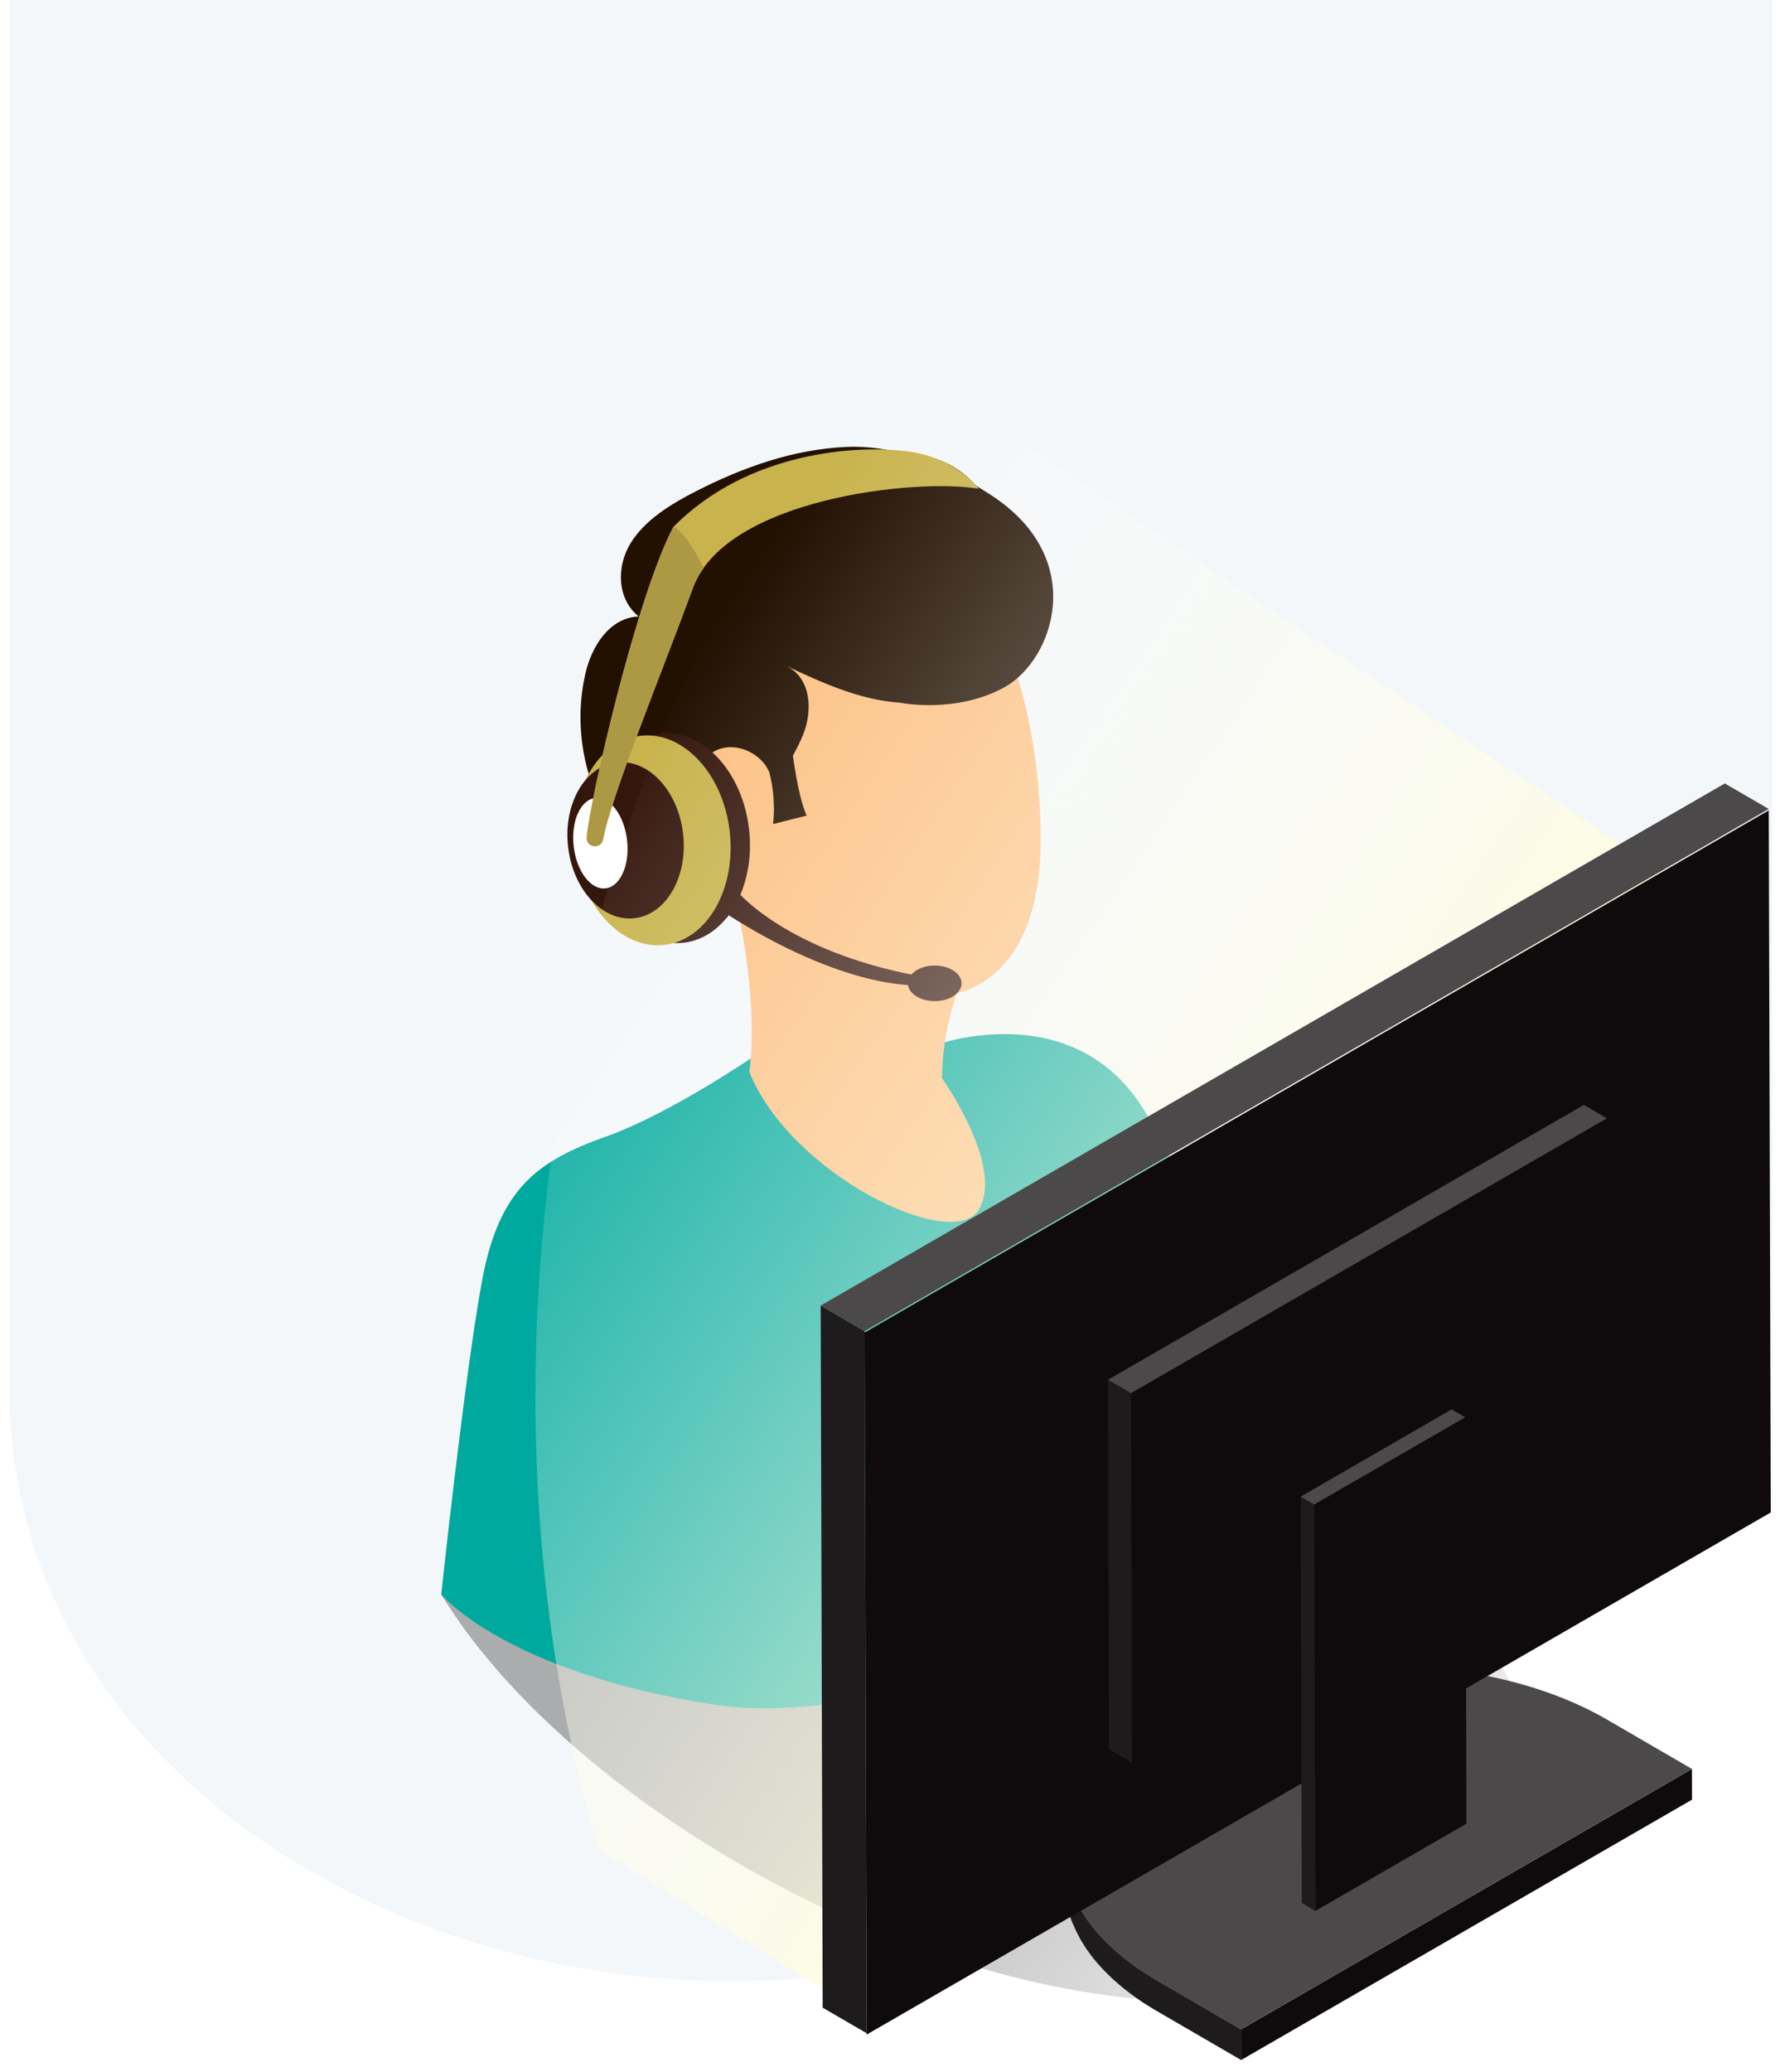 <?xml version="1.0" encoding="utf-8"?>
<!-- Generator: Adobe Illustrator 24.1.1, SVG Export Plug-In . SVG Version: 6.00 Build 0)  -->
<svg version="1.1" xmlns="http://www.w3.org/2000/svg" xmlns:xlink="http://www.w3.org/1999/xlink" x="0px" y="0px"
	 viewBox="0 0 252.69 293.2" style="enable-background:new 0 0 252.69 293.2;" xml:space="preserve">
<style type="text/css">
	.st0{fill:none;stroke:#F4F7F9;stroke-miterlimit:10;}
	.st1{fill:#F4F7F9;}
	.st2{fill:#315B51;}
	.st3{fill:#C8B34C;}
	.st4{fill:#B3B2B3;}
	.st5{fill:#2BB898;}
	.st6{fill:#D39241;}
	.st7{fill:#385BA6;}
	.st8{fill:#515151;}
	.st9{fill:#F4E8AA;}
	.st10{fill:#FAC86E;}
	.st11{fill:#F4F4F4;}
	.st12{fill:#AD9944;}
	.st13{fill:#00A99D;}
	.st14{fill:url(#SVGID_1_);}
	.st15{fill:#C4AF4C;}
	.st16{fill-rule:evenodd;clip-rule:evenodd;fill:#C4AF4C;}
	.st17{filter:url(#Adobe_OpacityMaskFilter);}
	.st18{fill:url(#SVGID_3_);}
	.st19{mask:url(#SVGID_2_);fill-rule:evenodd;clip-rule:evenodd;fill:#C4AF4C;}
	.st20{filter:url(#Adobe_OpacityMaskFilter_1_);}
	.st21{fill:url(#SVGID_5_);}
	.st22{mask:url(#SVGID_4_);fill-rule:evenodd;clip-rule:evenodd;fill:#F0E4A6;}
	.st23{filter:url(#Adobe_OpacityMaskFilter_2_);}
	.st24{fill:url(#SVGID_7_);}
	.st25{mask:url(#SVGID_6_);fill-rule:evenodd;clip-rule:evenodd;fill:#F0E4A6;}
	.st26{filter:url(#Adobe_OpacityMaskFilter_3_);}
	.st27{fill:url(#SVGID_9_);}
	.st28{mask:url(#SVGID_8_);fill-rule:evenodd;clip-rule:evenodd;fill:#F0E4A6;}
	.st29{filter:url(#Adobe_OpacityMaskFilter_4_);}
	.st30{fill:url(#SVGID_11_);}
	.st31{mask:url(#SVGID_10_);fill-rule:evenodd;clip-rule:evenodd;fill:#F0E4A6;}
	.st32{opacity:0.5;fill-rule:evenodd;clip-rule:evenodd;fill:#C4AF4C;}
	.st33{filter:url(#Adobe_OpacityMaskFilter_5_);}
	.st34{fill:url(#SVGID_13_);}
	.st35{mask:url(#SVGID_12_);fill-rule:evenodd;clip-rule:evenodd;fill:#C4AF4C;}
	.st36{filter:url(#Adobe_OpacityMaskFilter_6_);}
	.st37{fill:url(#SVGID_15_);}
	.st38{mask:url(#SVGID_14_);fill-rule:evenodd;clip-rule:evenodd;fill:#C4AF4C;}
	.st39{filter:url(#Adobe_OpacityMaskFilter_7_);}
	.st40{fill:url(#SVGID_17_);}
	.st41{mask:url(#SVGID_16_);fill-rule:evenodd;clip-rule:evenodd;fill:#F0E4A6;}
	.st42{fill-rule:evenodd;clip-rule:evenodd;fill:#315B51;}
	.st43{filter:url(#Adobe_OpacityMaskFilter_8_);}
	.st44{fill:url(#SVGID_19_);}
	.st45{mask:url(#SVGID_18_);fill-rule:evenodd;clip-rule:evenodd;fill:#2BB494;}
	.st46{fill:#AFAEAF;}
	.st47{fill:#FFFFFF;}
	.st48{fill:none;stroke:#FFFFFF;stroke-width:0.25;stroke-miterlimit:10;}
	.st49{fill:#333333;}
	.st50{fill:none;stroke:#CACACA;stroke-width:0.5;stroke-miterlimit:10;}
	.st51{opacity:0.3;}
	.st52{fill:url(#SVGID_20_);}
	.st53{fill:url(#SVGID_21_);}
	.st54{fill:url(#SVGID_22_);}
	.st55{fill:url(#SVGID_23_);}
	.st56{fill:url(#SVGID_24_);}
	.st57{fill:url(#SVGID_25_);}
	.st58{fill:#029385;}
	.st59{fill:#009183;}
	.st60{fill:#FCD1C5;}
	.st61{fill:url(#SVGID_26_);}
	.st62{fill:#F0F6FF;}
	.st63{fill:#AA8383;}
	.st64{fill:#C4CCD6;}
	.st65{fill:#E2B1A6;}
	.st66{fill:#1B2B3A;}
	.st67{fill:#936D6D;}
	.st68{fill:url(#SVGID_27_);}
	.st69{fill:url(#SVGID_28_);}
	.st70{fill:url(#SVGID_29_);}
	.st71{fill:url(#SVGID_30_);}
	.st72{fill:url(#SVGID_31_);}
	.st73{fill:#160A5B;}
	.st74{fill:url(#SVGID_32_);}
	.st75{fill:#722318;}
	.st76{fill:url(#SVGID_33_);}
	.st77{fill:#453C9E;}
	.st78{fill:url(#SVGID_34_);}
	.st79{fill:#DAE1E5;}
	.st80{fill:#E0E0E0;}
	.st81{filter:url(#Adobe_OpacityMaskFilter_9_);}
	.st82{fill:url(#SVGID_36_);}
	.st83{mask:url(#SVGID_35_);fill-rule:evenodd;clip-rule:evenodd;fill:#C4AF4C;}
	.st84{filter:url(#Adobe_OpacityMaskFilter_10_);}
	.st85{fill:url(#SVGID_38_);}
	.st86{mask:url(#SVGID_37_);fill-rule:evenodd;clip-rule:evenodd;fill:#F0E4A6;}
	.st87{filter:url(#Adobe_OpacityMaskFilter_11_);}
	.st88{fill:url(#SVGID_40_);}
	.st89{mask:url(#SVGID_39_);fill-rule:evenodd;clip-rule:evenodd;fill:#F0E4A6;}
	.st90{filter:url(#Adobe_OpacityMaskFilter_12_);}
	.st91{fill:url(#SVGID_42_);}
	.st92{mask:url(#SVGID_41_);fill-rule:evenodd;clip-rule:evenodd;fill:#F0E4A6;}
	.st93{filter:url(#Adobe_OpacityMaskFilter_13_);}
	.st94{fill:url(#SVGID_44_);}
	.st95{mask:url(#SVGID_43_);fill-rule:evenodd;clip-rule:evenodd;fill:#F0E4A6;}
	.st96{filter:url(#Adobe_OpacityMaskFilter_14_);}
	.st97{fill:url(#SVGID_46_);}
	.st98{mask:url(#SVGID_45_);fill-rule:evenodd;clip-rule:evenodd;fill:#C4AF4C;}
	.st99{filter:url(#Adobe_OpacityMaskFilter_15_);}
	.st100{fill:url(#SVGID_48_);}
	.st101{mask:url(#SVGID_47_);fill-rule:evenodd;clip-rule:evenodd;fill:#C4AF4C;}
	.st102{fill:none;stroke:#2BB797;stroke-width:1.16;stroke-linecap:round;stroke-linejoin:round;stroke-miterlimit:10;}
	.st103{fill-rule:evenodd;clip-rule:evenodd;fill:none;stroke:#C6C6C6;stroke-width:0.5;stroke-miterlimit:10;}
	.st104{fill-rule:evenodd;clip-rule:evenodd;fill:none;stroke:#C6C6C6;stroke-width:0.75;stroke-miterlimit:10;}
	.st105{fill:#2BB797;}
	.st106{fill:#2BB797;stroke:#2BB797;stroke-width:0.768;stroke-miterlimit:10;}
	.st107{clip-path:url(#SVGID_50_);fill:#BBBBBB;}
	.st108{clip-path:url(#SVGID_50_);fill:#959595;}
	.st109{clip-path:url(#SVGID_50_);}
	.st110{fill:#959595;}
	.st111{fill:#BBBBBB;}
	.st112{fill:none;stroke:#C6C6C6;stroke-width:0.5;stroke-miterlimit:10;}
	.st113{clip-path:url(#SVGID_52_);}
	.st114{fill-rule:evenodd;clip-rule:evenodd;fill:none;stroke:#C9C9C9;stroke-width:0.5;stroke-miterlimit:10;}
	.st115{fill:#B2B1B2;}
	.st116{fill:#4D4D4D;}
	.st117{fill:#A5CFE3;}
	.st118{fill:url(#);}
	.st119{fill:#9F9F9F;}
	.st120{opacity:0.3;fill:url(#XMLID_64_);}
	.st121{fill:#35160D;}
	.st122{fill:#FCC082;}
	.st123{opacity:0.5;fill:#FCC082;}
	.st124{fill:#221001;}
	.st125{fill:url(#XMLID_65_);}
	.st126{enable-background:new    ;}
	.st127{fill:#1E1B1C;}
	.st128{fill:#0F0B0C;}
	.st129{fill:#4B4949;}
	.st130{opacity:0.3;fill:url(#XMLID_66_);}
	.st131{fill:url(#XMLID_67_);}
	.st132{fill-rule:evenodd;clip-rule:evenodd;fill:none;stroke:#CACACA;stroke-width:0.5;stroke-miterlimit:10;}
	.st133{fill:#249373;}
	.st134{fill:none;stroke:#249373;stroke-miterlimit:10;}
	.st135{fill:#E2CA49;}
	.st136{fill:none;stroke:#E2CA49;stroke-miterlimit:10;}
	.st137{fill:#3C3C3B;}
	.st138{fill:none;stroke:#000000;stroke-miterlimit:10;}
	.st139{fill:url(#SVGID_53_);}
	.st140{fill:url(#SVGID_54_);}
	.st141{fill:url(#SVGID_55_);}
	.st142{fill:url(#SVGID_56_);}
	.st143{fill:url(#SVGID_57_);}
	.st144{fill:url(#SVGID_58_);}
	.st145{fill:url(#SVGID_59_);}
	.st146{fill:url(#SVGID_60_);}
	.st147{fill:url(#SVGID_61_);}
	.st148{fill:url(#SVGID_62_);}
	.st149{fill:url(#SVGID_63_);}
	.st150{fill:url(#SVGID_64_);}
	.st151{fill:url(#SVGID_65_);}
	.st152{fill:url(#SVGID_66_);}
	.st153{fill:url(#SVGID_67_);}
	.st154{fill:#8E8E8E;}
	.st155{clip-path:url(#SVGID_69_);fill:#E2E4E6;}
	.st156{clip-path:url(#SVGID_71_);fill:#E2E4E6;}
	.st157{clip-path:url(#SVGID_73_);fill:#E2E4E6;}
</style>
<g id="Layer_1">
	<path class="st1" d="M1.32,196.46c0,69.59,93.93,104.94,154.52,70.7l95.07-53.73V0H1.32V196.46z"/>
	<g id="XMLID_1_">
		<g id="XMLID_41_">
			<g id="XMLID_42_">
				
					<linearGradient id="XMLID_64_" gradientUnits="userSpaceOnUse" x1="-2402.268" y1="285.019" x2="-2334.079" y2="230.055" gradientTransform="matrix(-1 0 0 1 -2195.862 0)">
					<stop  offset="0" style="stop-color:#FFFFFF"/>
					<stop  offset="1" style="stop-color:#000000"/>
				</linearGradient>
				<path id="XMLID_62_" class="st120" d="M170.49,193.14c0,0,67.61,49.09,42.6,74.1c-39.19,39.19-125.65-0.67-150.63-41.6
					L170.49,193.14z"/>
				<g id="XMLID_43_">
					<path id="XMLID_61_" class="st121" d="M130.52,64.36c1.73,0.69,10.6,1.23,12.59,17.71h-5.45c0,0-1.54-12.85-8.94-15.21
						C128.72,66.86,127.71,64.36,130.52,64.36z"/>
					<g id="XMLID_54_">
						<path id="XMLID_60_" class="st13" d="M68.26,181.12c2.44-13.11,8.08-16.92,17.53-20.28c9.45-3.35,21.95-12.04,21.95-12.04
							l22.41-0.61c0.8-0.06,1.59-0.08,2.37-0.08l-0.08-0.22c0,0,19.52-7.17,29.58,9.3c5.28,8.63,8.33,18.19,10.04,25.33
							c4.97,11.8,6.88,22.09,6.88,22.09c-1.52,16.16-48.79,41.17-78.06,36.59c-29.27-4.57-38.42-15.55-38.42-15.55
							S65.82,194.23,68.26,181.12z"/>
						<path id="XMLID_59_" class="st122" d="M139.85,131.34c0,0-6.49,9.35-6.49,21.26c0,0,8.89,12.48,5.18,18.6
							c-3.7,6.12-26.68-5.02-32.47-19.52c0,0,2.03-11.66-3.79-31.52L139.85,131.34z"/>
						<path id="XMLID_58_" class="st123" d="M105.72,134.47c-0.06-3.79-1.02-8.39-2.12-13.5l36.25,10.37c0,0-5.27,7.62-6.3,17.86
							C127.93,149.05,115.83,144.53,105.72,134.47z"/>
						<path id="XMLID_57_" class="st122" d="M142.17,90.77c0,0,5.14,10.52,5.14,28.12c0,17.6-9,22.11-15.06,22.11
							c-6.06,0-22.38-4.16-33.94-18.98l-3.44-16.68l9.29-14.59H142.17z"/>
						<path id="XMLID_56_" class="st123" d="M139.31,114.49c0.52-5.33,4.84-8.45,6.86-9.63c0.66,3.95,1.15,8.66,1.15,14.02
							c0,11.13-3.6,17.02-7.77,19.85v-10.3l2.99-2.69c0.76-0.69,0.77-1.88,0.01-2.57C140.98,121.76,138.86,118.98,139.31,114.49z"/>
						<path id="XMLID_55_" class="st124" d="M82.88,95.28c0.85-3.71,3.34-7.87,7.53-8.04c-3.1-2.5-3.16-7.09-1.14-10.37
							c2.02-3.28,5.62-5.49,9.23-7.34c6.57-3.36,13.79-5.96,21.32-6.28c7.54-0.32,14.45,2.87,20.56,6.87
							c13.76,9.01,8.74,23.28,1.86,27.11c-6.88,3.83-14.79,2.22-14.79,2.22c-5.75-0.39-11.05-2.82-16.16-5.22
							c3.55,1.71,3.78,6.32,2.4,9.74c-0.41,1.01-0.92,2-1.44,2.99c0.39,2.78,1.03,6.43,1.94,8.46l-4.76,1.2c0,0,0.16-1.08,0.12-2.7
							c-0.01,0.08-0.03,0.15-0.04,0.22c0.01-0.1,0.02-0.2,0.03-0.29c-0.03-1.3-0.19-2.92-0.66-4.64c-0.18-0.37-0.39-0.74-0.65-1.08
							c-1.31-1.72-3.77-2.8-6-2.24c-3.09,0.77-4.45,4.5-3.07,7.12c1.38,2.62,2.33,5.84,2.33,5.84c0.88,4.12,1.33,7.79,1.5,11.05
							c-7.05-2.69-13.05-7.56-16.71-13.64C82.48,109.91,81.25,102.34,82.88,95.28z"/>
					</g>
					<g id="XMLID_44_">
						<g id="XMLID_49_">
							<path id="XMLID_53_" class="st121" d="M84.16,119.86c0.93,8.17,6.59,14.24,12.63,13.55c6.04-0.69,10.18-7.88,9.25-16.05
								c-0.93-8.18-6.59-14.24-12.63-13.55C87.36,104.49,83.23,111.68,84.16,119.86z"/>
							<path id="XMLID_52_" class="st3" d="M81.42,120.17c0.93,8.18,6.59,14.24,12.63,13.55c6.04-0.69,10.18-7.88,9.25-16.05
								c-0.93-8.18-6.59-14.24-12.63-13.55C84.63,104.81,80.49,111.99,81.42,120.17z"/>
							<path id="XMLID_51_" class="st121" d="M80.42,119.85c0.7,6.09,4.9,10.6,9.4,10.09c4.5-0.51,7.58-5.86,6.88-11.95
								c-0.7-6.09-4.9-10.6-9.4-10.09C82.8,108.41,79.72,113.76,80.42,119.85z"/>
							<path id="XMLID_50_" class="st47" d="M81.21,119.76c0.4,3.53,2.42,6.2,4.51,5.96c2.09-0.24,3.45-3.29,3.05-6.82
								c-0.4-3.53-2.42-6.2-4.51-5.96C82.17,113.17,80.81,116.23,81.21,119.76z"/>
						</g>
						<path id="XMLID_48_" class="st3" d="M83.69,119.63c0.7,0.36,1.54-0.05,1.68-0.83c1.06-5.95,8.76-24.77,12.73-35.6
							c4.62-12.64,31.65-15.57,40.44-14.03c0,0-3.08-4.37-10.02-5.29c-6.94-0.93-22.56-0.1-33.2,10.69
							c-5.21,9.86-11.81,38.57-12.27,43.93C83.01,118.97,83.26,119.42,83.69,119.63L83.69,119.63z"/>
						<path id="XMLID_47_" class="st12" d="M98.1,83.2c-3.96,10.83-11.66,29.65-12.73,35.6c-0.14,0.77-0.98,1.18-1.68,0.83
							c-0.42-0.22-0.67-0.66-0.63-1.14c0.46-5.36,7.06-34.07,12.27-43.93c0.02-0.02,0.05-0.04,0.07-0.06
							c1.7,1.13,3.31,4.03,4.21,5.89C98.98,81.28,98.46,82.21,98.1,83.2z"/>
						<path id="XMLID_46_" class="st121" d="M104.47,126.26c0,0,6.89,8.32,25.38,11.82v1.34c0,0-10.17,0.72-27.13-10.17
							L104.47,126.26z"/>
						<path id="XMLID_45_" class="st121" d="M128.52,139.16c0,1.39,1.7,2.52,3.8,2.52c2.1,0,3.8-1.13,3.8-2.52
							c0-1.39-1.7-2.52-3.8-2.52C130.22,136.64,128.52,137.77,128.52,139.16z"/>
					</g>
				</g>
			</g>
		</g>
		<g id="XMLID_3_">
			
				<linearGradient id="XMLID_65_" gradientUnits="userSpaceOnUse" x1="-2405.726" y1="226.363" x2="-2267.073" y2="132.373" gradientTransform="matrix(-1 0 0 1 -2195.862 0)">
				<stop  offset="0" style="stop-color:#FFFBCA"/>
				<stop  offset="9.593010e-03" style="stop-color:#FFFBCB;stop-opacity:0.99"/>
				<stop  offset="0.405" style="stop-color:#FFFDE7;stop-opacity:0.596"/>
				<stop  offset="0.748" style="stop-color:#FFFFF9;stop-opacity:0.252"/>
				<stop  offset="1" style="stop-color:#FFFFFF;stop-opacity:0"/>
			</linearGradient>
			<path id="XMLID_40_" class="st125" d="M239.53,126.26l-113.8-76.34c0,0-32.98,34.08-45.41,99.7
				c-12.43,65.62,4.67,112.3,4.67,112.3l34.41,21.37L239.53,126.26z"/>
			<g id="XMLID_34_" class="st126">
				<path id="XMLID_39_" class="st127" d="M150.66,262.72c0.01,0.23,0.03,0.45,0.05,0.68c0.02,0.2,0.05,0.4,0.07,0.59
					c0.03,0.22,0.06,0.45,0.11,0.67c0.04,0.2,0.08,0.4,0.12,0.6c0.05,0.22,0.1,0.44,0.16,0.66c0.05,0.2,0.11,0.39,0.17,0.59
					c0.07,0.22,0.14,0.44,0.22,0.65c0.07,0.19,0.14,0.39,0.22,0.58c0.09,0.23,0.19,0.45,0.29,0.68c0.09,0.19,0.17,0.38,0.27,0.57
					c0.11,0.22,0.23,0.45,0.35,0.67c0.1,0.18,0.2,0.37,0.3,0.55c0.15,0.27,0.32,0.53,0.49,0.79c0.1,0.16,0.21,0.32,0.32,0.49
					c0.2,0.29,0.41,0.58,0.63,0.87c0.1,0.13,0.19,0.25,0.29,0.38c0.36,0.46,0.75,0.91,1.17,1.36c0.11,0.12,0.22,0.23,0.33,0.34
					c0.33,0.34,0.66,0.68,1.02,1.01c0.16,0.15,0.32,0.31,0.49,0.46c0.21,0.19,0.43,0.38,0.65,0.56c0.2,0.17,0.41,0.35,0.62,0.52
					c0.23,0.18,0.46,0.37,0.7,0.55c0.22,0.17,0.44,0.34,0.67,0.5c0.25,0.18,0.5,0.36,0.76,0.53c0.24,0.16,0.47,0.33,0.72,0.49
					c0.27,0.17,0.54,0.35,0.82,0.52c0.34,0.21,0.68,0.43,1.04,0.64l11.98,6.96l0.01,4.35l-11.98-6.96
					c-0.18-0.11-0.37-0.22-0.55-0.32c-0.17-0.1-0.33-0.21-0.49-0.31c-0.28-0.17-0.55-0.34-0.81-0.51c-0.24-0.16-0.48-0.32-0.72-0.49
					c-0.26-0.18-0.51-0.36-0.76-0.54c-0.23-0.17-0.45-0.33-0.67-0.5c-0.24-0.18-0.47-0.37-0.7-0.55c-0.21-0.17-0.42-0.34-0.62-0.52
					c-0.22-0.19-0.44-0.38-0.65-0.57c-0.09-0.08-0.18-0.15-0.27-0.23c-0.08-0.07-0.15-0.15-0.22-0.22
					c-0.35-0.33-0.69-0.67-1.02-1.02c-0.11-0.11-0.22-0.23-0.33-0.34c-0.41-0.45-0.8-0.9-1.17-1.36c-0.02-0.02-0.03-0.04-0.05-0.06
					c-0.08-0.11-0.15-0.22-0.24-0.32c-0.22-0.29-0.43-0.58-0.63-0.87c-0.11-0.16-0.21-0.32-0.31-0.48c-0.17-0.27-0.34-0.53-0.49-0.8
					c-0.04-0.07-0.09-0.14-0.13-0.22c-0.06-0.11-0.11-0.22-0.17-0.33c-0.12-0.22-0.24-0.45-0.35-0.68
					c-0.09-0.19-0.18-0.38-0.27-0.57c-0.1-0.23-0.2-0.45-0.29-0.68c-0.04-0.1-0.09-0.2-0.13-0.3c-0.03-0.09-0.06-0.18-0.09-0.27
					c-0.08-0.22-0.15-0.44-0.22-0.65c-0.06-0.2-0.12-0.39-0.17-0.59c-0.06-0.22-0.11-0.44-0.16-0.66c-0.03-0.12-0.06-0.23-0.09-0.35
					c-0.02-0.08-0.02-0.16-0.04-0.24c-0.04-0.22-0.08-0.45-0.11-0.68c-0.03-0.2-0.06-0.39-0.07-0.59c-0.02-0.23-0.04-0.45-0.05-0.68
					c-0.01-0.13-0.02-0.27-0.03-0.4c0-0.13-0.01-0.26-0.01-0.4l-0.01-4.35C150.62,262.19,150.64,262.45,150.66,262.72z"/>
				<g id="XMLID_37_">
					<polygon id="XMLID_38_" class="st128" points="175.68,287.19 175.69,291.53 239.53,254.68 239.52,250.33 					"/>
				</g>
				<g id="XMLID_35_">
					<path id="XMLID_36_" class="st129" d="M163.9,243.37c-17.63,10.18-17.72,26.68-0.21,36.86l11.98,6.96l63.84-36.86l-11.98-6.96
						C210.02,233.19,181.53,233.19,163.9,243.37z"/>
				</g>
			</g>
			<g id="XMLID_4_">
				<g id="XMLID_26_">
					<g id="XMLID_27_" class="st126">
						<g id="XMLID_32_">
							<polygon id="XMLID_33_" class="st127" points="122.4,188.38 116.18,184.76 116.46,284.12 122.68,287.73 							"/>
						</g>
						<g id="XMLID_30_">
							<polygon id="XMLID_31_" class="st129" points="250.39,114.48 244.17,110.87 116.18,184.76 122.4,188.38 							"/>
						</g>
						<g id="XMLID_28_">
							<polygon id="XMLID_29_" class="st128" points="122.4,188.58 122.68,287.93 250.67,214.04 250.39,114.68 							"/>
						</g>
					</g>
				</g>
				<g id="XMLID_18_">
					<g id="XMLID_19_" class="st126">
						<g id="XMLID_24_">
							<polygon id="XMLID_25_" class="st127" points="160.13,197.16 156.85,195.26 157,247.55 160.27,249.45 							"/>
						</g>
						<g id="XMLID_22_">
							<polygon id="XMLID_23_" class="st129" points="227.49,158.27 224.22,156.36 156.85,195.26 160.13,197.16 							"/>
						</g>
						<g id="XMLID_20_">
							<polygon id="XMLID_21_" class="st128" points="160.13,197.16 160.27,249.45 227.64,210.56 227.49,158.27 							"/>
						</g>
					</g>
				</g>
				<g id="XMLID_5_">
					<g id="XMLID_6_" class="st126">
						<g id="XMLID_16_">
							<polygon id="XMLID_17_" class="st127" points="186.05,212.92 184.12,211.8 184.28,269.3 186.21,270.43 							"/>
						</g>
						<g id="XMLID_14_">
							<polygon id="XMLID_15_" class="st129" points="207.43,200.58 205.5,199.45 184.12,211.8 186.05,212.92 							"/>
						</g>
						<g id="XMLID_7_">
							<polygon id="XMLID_13_" class="st128" points="186.05,212.92 186.21,270.43 207.59,258.08 207.43,200.58 							"/>
						</g>
					</g>
				</g>
			</g>
		</g>
	</g>
</g>
<g id="Layer_2">
</g>
<g id="Layer_3">
</g>
</svg>
